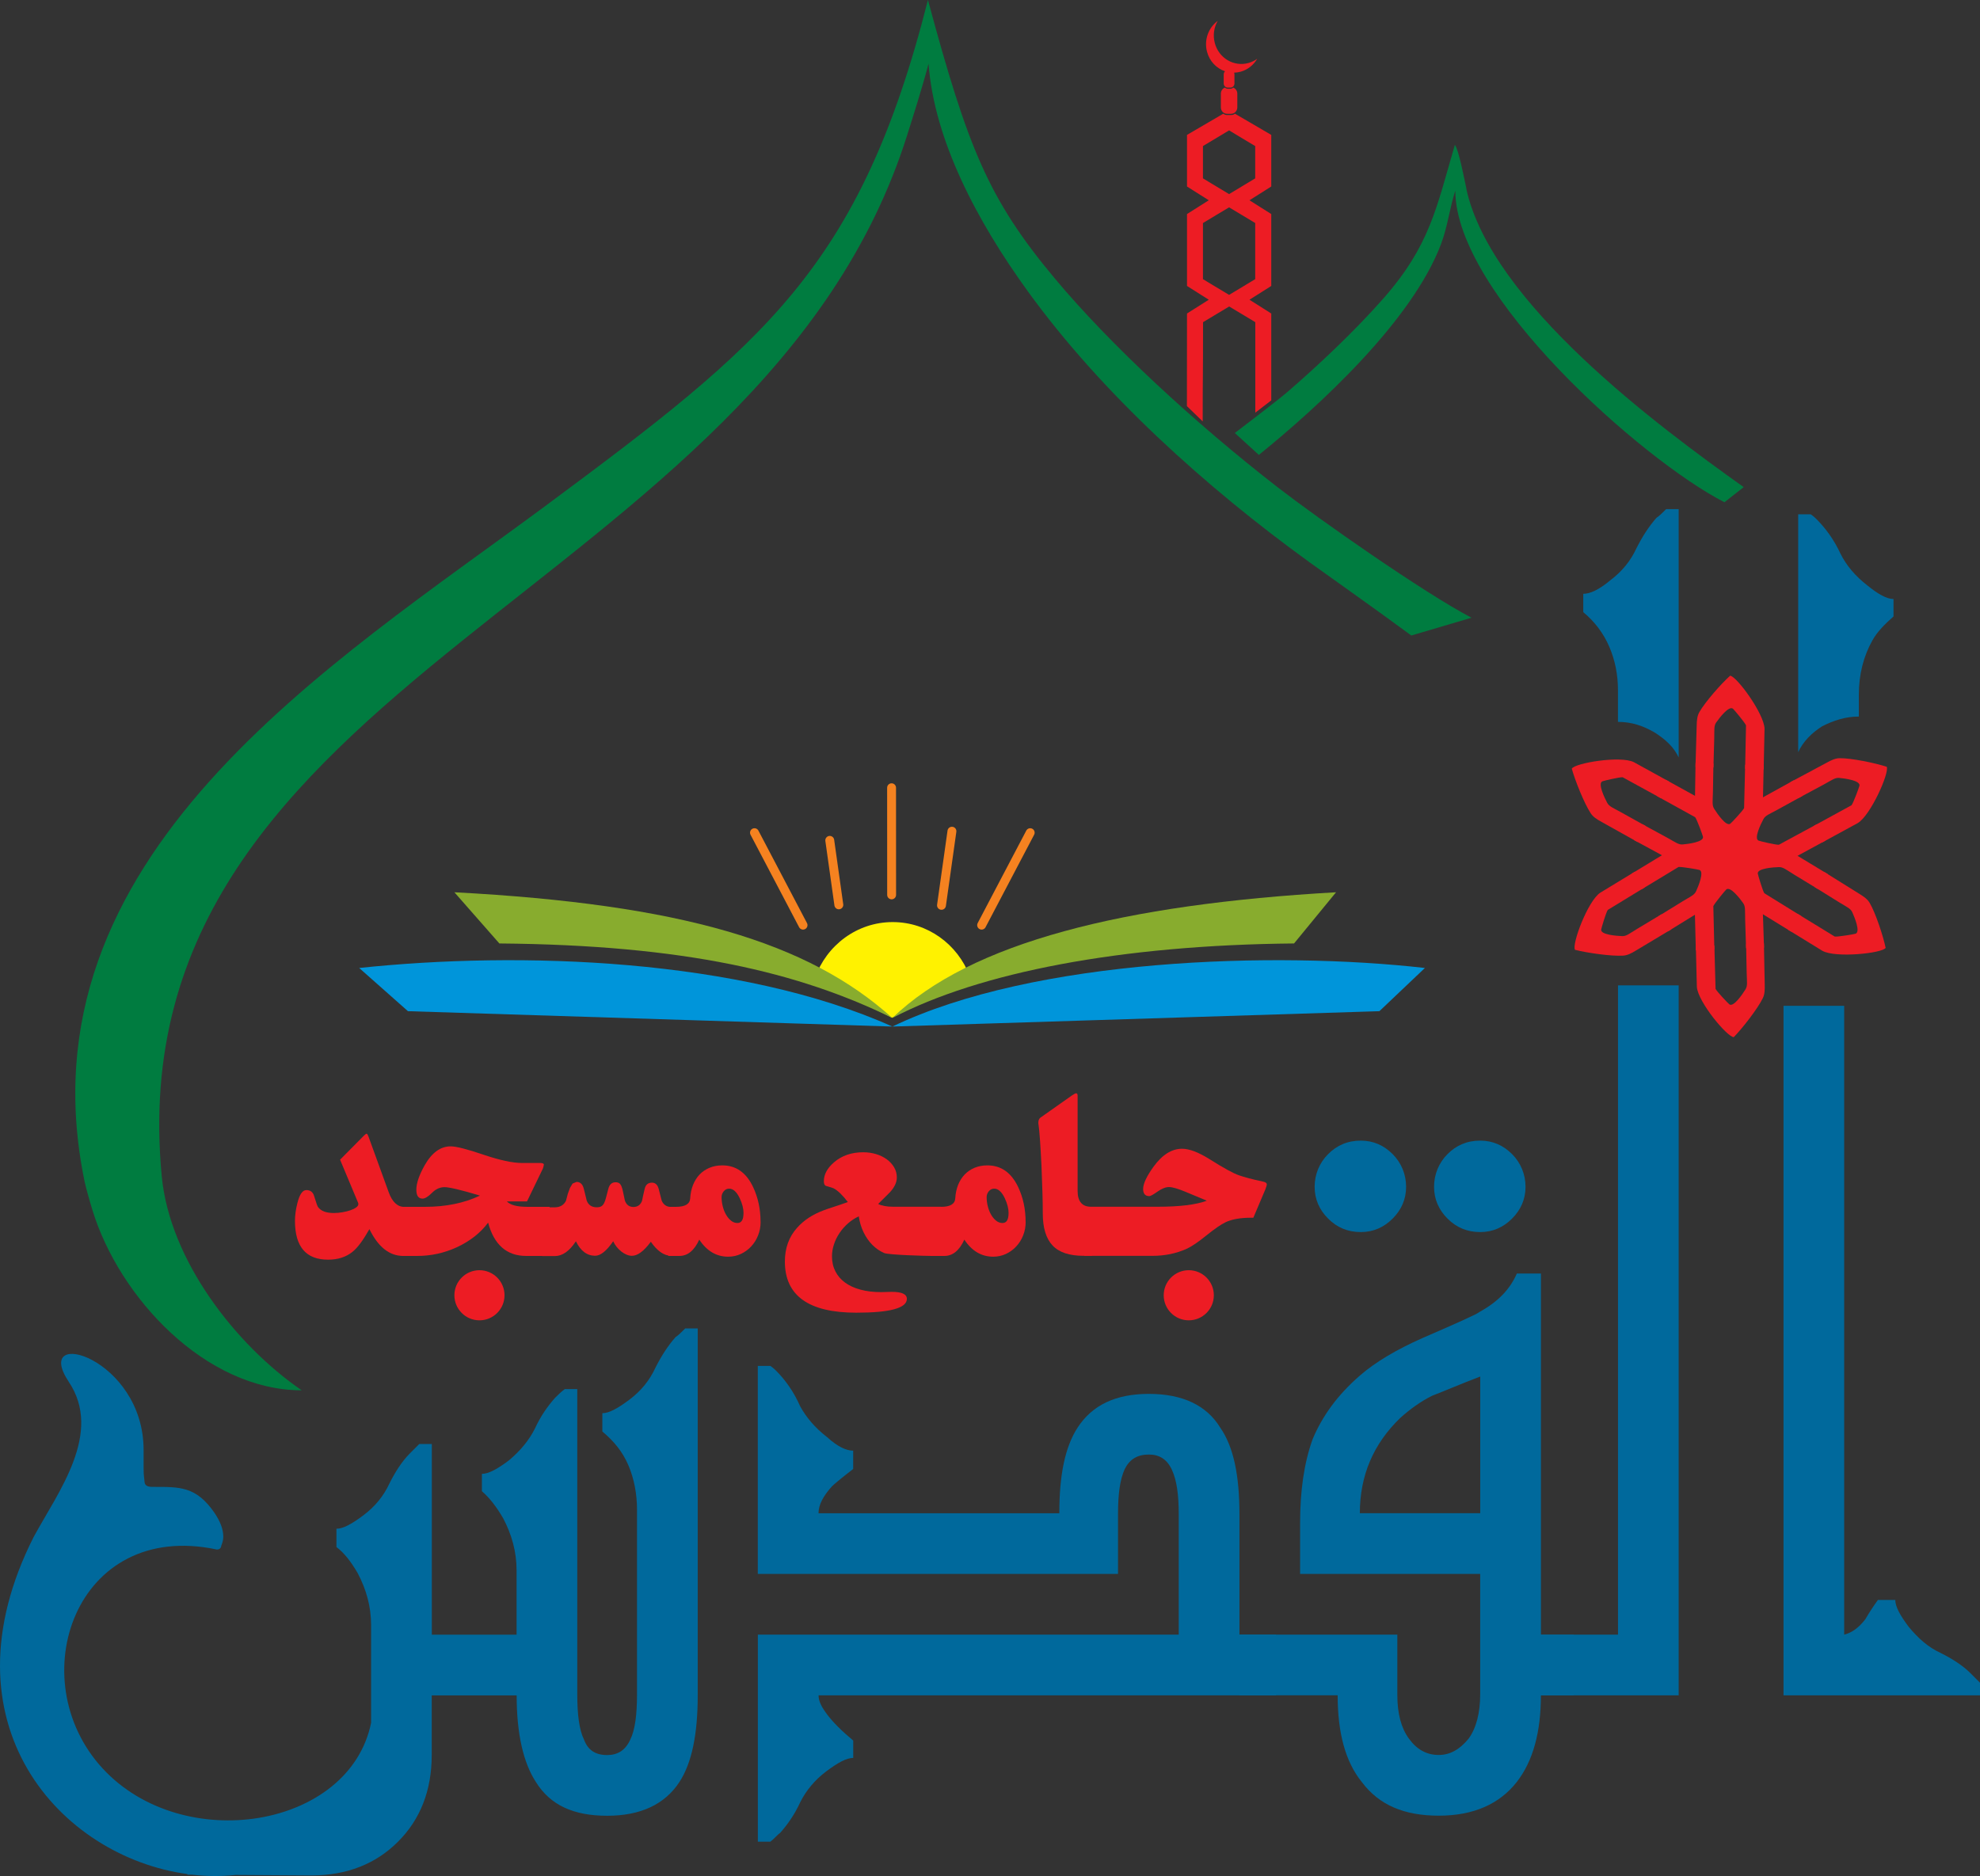 <?xml version="1.0" encoding="UTF-8"?>
<svg id="Layer_2" data-name="Layer 2" xmlns="http://www.w3.org/2000/svg" viewBox="0 0 445.51 422.16">
  <rect x="0" y="0" width="445.51" height="422.16" fill="#333333" stroke="none"/>
  <defs>
    <style>
      .cls-1 {
        fill: #00699c;
      }

      .cls-2 {
        fill: #0095da;
      }

      .cls-2, .cls-3, .cls-4, .cls-5, .cls-6 {
        fill-rule: evenodd;
      }

      .cls-3, .cls-7 {
        fill: #ed1c24;
      }

      .cls-4 {
        fill: #fff200;
      }

      .cls-8 {
        fill: none;
        stroke: #f58220;
        stroke-linecap: round;
        stroke-linejoin: round;
        stroke-width: 2px;
      }

      .cls-5 {
        fill: #007c40;
      }

      .cls-6 {
        fill: #88ac2e;
      }
    </style>
  </defs>
  <g id="Layer_1-2" data-name="Layer 1">
    <g>
      <g>
        <path class="cls-5" d="m67.89,312.87c-14.95-10.27-29.68-29.32-31.49-48.11C25.6,152.04,171.43,134.19,204.12,30.4c1.06-3.35,3.47-10.91,4.81-16.07,1.27,17.22,10.92,35.46,22.33,51.22,16.73,23.11,40.16,44.16,63.37,60.97,2.59,1.88,15.23,10.8,22.92,16.49l13.55-4c-10.8-5.64-34.7-22.44-43.56-29.31-18.79-14.58-37.79-32.17-50.25-47.09-14.98-17.95-19.54-29.44-28.5-62.62-15.29,60.39-37.08,77.49-85.83,113.68C74.52,149.62,3.85,192.66,19.04,265.91c.25,1.18.94,3.72,1.76,6.4,6,19.64,25.42,40.55,47.09,40.56"/>
        <path class="cls-5" d="m329.96,42.51c-.42-1.9-1.74-8.9-2.61-9.91-4.15,14.18-5.6,22.66-16.12,34.61-6.52,7.41-14.89,15.25-21.42,20.88-2.5,2.16-9.74,7.63-11.97,9.35l5.41,4.93c13.34-10.79,34.49-30.13,41.01-47.5,1.48-3.96,1.88-7.87,3.19-11.97.03,23.3,41.92,60.58,60.56,70.12l4.33-3.4c-19.11-13.62-56.81-41.44-62.41-67.12"/>
        <path class="cls-3" d="m396.91,213.21l-.3-9.22c-.03-1.3-.13-2.27-.6-3.09-1.31-2.31-4.93-6.36-6.95-8.17-1.46.09-7.66,8.61-7.72,11.99l.23,9.14,4.17-.18-.23-9.77c.33-.72,2.7-3.56,2.92-3.75.91-.76,3.08,2.06,3.78,3.06.55.77.41,1.59.46,3.71l.2,6.45,4.03-.17Z"/>
        <path class="cls-3" d="m396.89,212.3l.18,9.22c.04,1.29-.02,2.28-.44,3.13-1.19,2.41-4.59,6.77-6.52,8.74-1.46.03-8.08-7.94-8.31-11.31l-.23-9.14,4.17-.18.27,9.77c.36.69,2.87,3.32,3.11,3.49.95.68,2.96-2.32,3.62-3.37.51-.82.32-1.62.27-3.74l-.13-6.45,4.03-.17Z"/>
        <path class="cls-3" d="m381.51,171.67l-.15,9.22c-.04,1.29.03,2.28.45,3.13,1.2,2.41,4.61,6.74,6.55,8.71,1.46.03,8.06-7.98,8.28-11.35l.2-9.14-4.17-.16-.24,9.77c-.36.69-2.86,3.34-3.1,3.51-.95.69-2.97-2.31-3.63-3.35-.51-.82-.33-1.62-.28-3.74l.11-6.45-4.03-.15Z"/>
        <path class="cls-3" d="m381.49,172.58l.27-9.22c.02-1.3.13-2.27.59-3.09,1.31-2.31,4.91-6.39,6.93-8.21,1.46.08,7.69,8.57,7.75,11.95l-.2,9.14-4.17-.16.2-9.77c-.33-.72-2.71-3.55-2.93-3.73-.91-.76-3.07,2.08-3.77,3.08-.55.78-.4,1.6-.45,3.71l-.18,6.45-4.03-.15Z"/>
        <path class="cls-3" d="m375.28,209.6l7.85-4.84c1.11-.67,1.9-1.25,2.38-2.06,1.35-2.29,3.06-7.44,3.63-10.1-.81-1.22-11.28-2.36-14.24-.72l-7.81,4.75,2.23,3.53,8.36-5.06c.78-.07,4.43.57,4.71.67,1.11.41-.26,3.7-.77,4.8-.4.86-1.18,1.14-2.99,2.24l-5.49,3.38,2.15,3.41Z"/>
        <path class="cls-3" d="m376.06,209.13l-7.91,4.74c-1.1.68-1.98,1.12-2.94,1.18-2.69.17-8.15-.62-10.83-1.31-.76-1.25,2.87-10.96,5.67-12.84l7.81-4.75,2.23,3.53-8.34,5.09c-.42.66-1.45,4.15-1.48,4.43-.12,1.16,3.49,1.41,4.72,1.46.96.03,1.57-.53,3.38-1.63l5.53-3.32,2.16,3.41Z"/>
        <path class="cls-3" d="m403.65,175.57l-8.07,4.46c-1.14.61-1.96,1.16-2.49,1.95-1.49,2.24-3.55,7.36-4.3,10.01.71,1.28,10.93,3.02,13.96,1.53l8.03-4.37-1.94-3.7-8.59,4.65c-.78.03-4.32-.82-4.58-.94-1.07-.48.52-3.73,1.1-4.81.45-.85,1.24-1.09,3.1-2.1l5.65-3.11-1.87-3.57Z"/>
        <path class="cls-3" d="m402.85,176.01l8.13-4.36c1.13-.63,2.03-1.02,2.97-1.03,2.66-.02,7.98,1.08,10.57,1.93.66,1.31-3.61,10.93-6.51,12.67l-8.03,4.37-1.94-3.7,8.57-4.69c.46-.64,1.73-4.12,1.78-4.4.2-1.17-3.33-1.63-4.55-1.74-.94-.09-1.58.44-3.44,1.46l-5.68,3.05-1.87-3.57Z"/>
        <path class="cls-3" d="m367.65,189.04l8.11,4.4c1.13.63,2.03,1.03,2.97,1.04,2.65.03,7.98-1.04,10.56-1.88.66-1.31-3.57-10.96-6.46-12.71l-8.01-4.41-1.95,3.69,8.55,4.73c.46.64,1.71,4.13,1.76,4.41.2,1.17-3.33,1.61-4.55,1.72-.94.08-1.58-.45-3.43-1.48l-5.67-3.08-1.88,3.57Z"/>
        <path class="cls-3" d="m368.45,189.48l-8.05-4.5c-1.14-.62-1.96-1.17-2.48-1.96-1.48-2.25-3.52-7.38-4.26-10.04.71-1.28,10.93-2.97,13.96-1.47l8.01,4.41-1.95,3.69-8.57-4.7c-.78-.04-4.32.8-4.58.92-1.07.48.51,3.73,1.09,4.82.45.85,1.24,1.1,3.09,2.12l5.63,3.14-1.88,3.57Z"/>
        <path class="cls-3" d="m411.28,196.72l-7.89-4.78c-1.1-.68-1.98-1.13-2.93-1.19-2.68-.18-8.15.58-10.82,1.26-.76,1.25,2.83,10.98,5.62,12.87l7.79,4.79,2.24-3.52-8.31-5.14c-.41-.66-1.44-4.16-1.47-4.44-.11-1.16,3.49-1.4,4.73-1.44.96-.03,1.57.53,3.37,1.64l5.51,3.35,2.16-3.4Z"/>
        <path class="cls-3" d="m410.5,196.24l7.82,4.88c1.11.67,1.9,1.26,2.37,2.07,1.34,2.29,3.04,7.46,3.59,10.12-.81,1.22-11.28,2.31-14.23.66l-7.79-4.79,2.24-3.52,8.33,5.1c.78.08,4.43-.55,4.7-.65,1.11-.41-.25-3.7-.75-4.81-.39-.86-1.17-1.15-2.98-2.26l-5.48-3.41,2.16-3.4Z"/>
        <path class="cls-3" d="m389.21,188.14c2.54,0,4.59,2.06,4.59,4.59s-2.06,4.59-4.59,4.59-4.59-2.06-4.59-4.59,2.06-4.59,4.59-4.59"/>
        <g>
          <line class="cls-8" x1="211.84" y1="203.73" x2="214.19" y2="187.05"/>
          <line class="cls-8" x1="200.62" y1="201.38" x2="200.61" y2="177.27"/>
          <line class="cls-8" x1="220.87" y1="208.19" x2="231.8" y2="187.38"/>
          <line class="cls-8" x1="180.69" y1="208.19" x2="169.76" y2="187.38"/>
          <line class="cls-8" x1="188.74" y1="203.62" x2="186.7" y2="189.11"/>
        </g>
        <path class="cls-1" d="m445.51,381.51h-44.21v-155.17h13.65v141.51c1.74-.44,3.26-1.52,4.77-3.48.87-1.51,1.74-2.81,2.82-4.33h3.91c0,1.51,1.08,3.47,3.03,6.07,2.17,2.6,4.33,4.55,7.15,5.85,2.6,1.3,4.99,2.82,6.72,4.55.65.65,1.3,1.3,2.17,2.17v2.82Z"/>
        <path class="cls-1" d="m426.06,138.71c-1.95,1.73-3.69,3.46-4.77,5.42-1.95,3.47-3.04,7.59-3.04,12.14v4.98c-3.03,0-5.63.87-8.23,2.17-2.38,1.51-4.33,3.46-5.42,5.85v-53.53h2.82c.65.44,1.09.87,1.3,1.08,1.95,1.95,3.91,4.55,5.41,7.8,1.3,2.6,3.26,4.98,6.07,7.15,2.39,1.95,4.34,3.03,5.85,3.03v3.9Z"/>
        <path class="cls-1" d="m377.71,170.46c-1.09-2.38-3.04-4.12-5.42-5.63-2.61-1.52-5.21-2.38-8.24-2.38v-7.15c0-3.47-.65-6.72-1.95-9.75-1.3-3.03-3.26-5.63-5.86-7.8v-4.12c1.52,0,3.47-.87,6.07-3.03,2.6-1.96,4.56-4.33,5.86-7.15,1.3-2.6,2.82-4.98,4.55-6.93.65-.43,1.3-1.08,2.17-1.95h2.82v55.91Z"/>
        <polygon class="cls-1" points="364.06 367.85 364.06 221.74 377.71 221.74 377.71 381.51 346.5 381.51 346.5 367.85 364.06 367.85"/>
        <path class="cls-1" d="m316.38,267.08c0,2.82-1.08,5.2-3.03,7.15-1.95,1.95-4.33,3.03-7.15,3.03-3.03,0-5.42-1.08-7.36-3.03-1.96-1.95-3.04-4.33-3.04-7.15s1.08-5.42,3.04-7.37c1.95-1.95,4.33-3.03,7.36-3.03,2.82,0,5.2,1.08,7.15,3.03,1.95,1.95,3.03,4.55,3.03,7.37Zm26.87,0c0,2.82-1.08,5.2-3.03,7.15-1.95,1.95-4.33,3.03-7.15,3.03-3.03,0-5.42-1.08-7.37-3.03-1.95-1.95-3.03-4.33-3.03-7.15s1.08-5.42,3.03-7.37c1.95-1.95,4.33-3.03,7.37-3.03,2.82,0,5.2,1.08,7.15,3.03,1.95,1.95,3.03,4.55,3.03,7.37Zm-10.19,73.46v-30.77c-4.55,1.73-8.02,3.25-10.84,4.33-2.6,1.3-4.98,3.03-7.15,4.98-6.07,5.85-9.1,13-9.1,21.45h27.09Zm21.02,40.96h-7.37c0,8.23-1.73,14.74-5.42,19.5-3.9,4.98-9.75,7.59-17.55,7.59s-13.44-2.38-17.34-7.59c-3.68-4.55-5.42-11.05-5.42-19.5h-22.11v-13.65h35.54v13.65c0,4.12.87,7.37,2.6,9.75,1.73,2.38,3.9,3.68,6.72,3.68,2.6,0,4.77-1.3,6.72-3.68,1.73-2.38,2.6-5.85,2.6-9.97v-27.09h-40.52v-11.48c0-7.15.87-13.44,2.82-18.85,2.17-5.2,5.63-9.97,10.62-14.3,3.47-3.03,8.23-5.85,14.09-8.45,8.02-3.47,12.35-5.42,12.79-5.85,4.33-2.38,6.93-5.2,8.45-8.67h5.42v81.27h7.37v13.65Z"/>
        <path class="cls-1" d="m287.12,381.51h-102.94c0,1.3.65,2.6,1.95,4.33,1.3,1.73,3.25,3.68,5.85,5.85v3.9c-1.52,0-3.47,1.08-6.07,3.03-2.6,1.95-4.55,4.34-5.85,6.94-1.3,2.82-2.82,4.98-4.55,6.93-.65.43-1.3,1.3-2.17,1.95h-2.82v-46.59h94.7v-27.09c0-4.33-.43-7.58-1.52-9.97-1.08-2.38-2.82-3.47-5.2-3.47-2.6,0-4.33,1.08-5.42,3.25-1.09,2.38-1.52,5.63-1.52,10.18v13.44h-81.05v-46.81h2.82c.65.43,1.08.87,1.3,1.08,1.95,1.96,3.9,4.56,5.42,8.02,1.3,2.38,3.25,4.77,6.07,6.94,2.38,2.17,4.33,3.03,5.85,3.03v4.12c-2.82,2.17-4.33,3.47-4.77,3.9-1.95,2.17-3.03,4.12-3.03,6.07h54.18c0-8.67,1.3-14.95,4.12-19.29,3.25-4.99,8.45-7.58,16.04-7.58s13,2.6,16.04,7.58c3.03,4.33,4.33,10.83,4.33,19.5v27.09h8.24v13.65Z"/>
        <path class="cls-1" d="m97.14,381.51v13.44c0,8.02-2.6,14.52-7.59,19.5-4.98,4.99-11.49,7.59-19.5,7.59l-17.04-.11c-3.24.34-6.53.31-9.82-.06h-1.02s0-.14,0-.14c-28.55-3.88-55.85-33.84-34.59-75.87,5.51-10.15,15.67-23.39,7.85-34.96-8.29-12.6,16.88-5.39,16.88,15.39v3.99c0,.37,0,.83.03,1.4.04.53.11,1.17.19,1.86.07.72.64,1.06,1.74,1.06,6.19,0,9.83-.16,13.96,5.8,1.33,1.94,2.01,3.75,2.01,5.42,0,.61-.15,1.25-.45,2.01-.07.57-.42.87-.99.87-31.84-6.81-44.19,29.24-25.7,49.27,18.04,19.53,55.54,13.54,60.4-10.28v-22c0-4.12-1.08-8.02-3.03-11.7-1.52-2.6-3.03-4.55-4.77-5.85v-4.12c1.52,0,3.47-1.08,6.07-3.03,2.6-1.95,4.55-4.33,5.85-7.15,1.3-2.6,2.82-4.98,4.55-6.72.65-.65,1.3-1.3,2.17-2.17h2.82v42.91h19.07v-14.52c0-4.12-1.08-8.02-3.03-11.7-1.52-2.6-3.03-4.55-4.77-6.07v-3.9c1.52,0,3.47-1.08,6.07-3.03,2.6-2.17,4.55-4.55,5.85-7.15,1.3-2.82,2.82-4.99,4.55-6.94.65-.65,1.3-1.3,2.17-1.95h2.82v68.7c0,4.55.44,8.02,1.52,10.18.87,2.38,2.6,3.47,5.2,3.47,2.38,0,4.12-1.08,5.2-3.47,1.08-2.17,1.52-5.63,1.52-10.18v-41.61c0-3.47-.65-6.93-1.95-9.97-1.3-3.03-3.25-5.42-5.85-7.58v-4.12c1.52,0,3.47-1.09,6.07-3.03,2.6-1.95,4.55-4.33,5.85-7.16,1.3-2.6,2.82-4.98,4.55-6.93.65-.43,1.3-1.08,2.17-1.95h2.82v82.57c0,8.67-1.3,15.17-4.12,19.5-3.25,4.98-8.67,7.59-16.25,7.59s-12.79-2.38-16.04-7.59c-2.82-4.33-4.33-10.84-4.33-19.5h-19.07Z"/>
        <path class="cls-4" d="m200.86,207.5c7.87,0,14.6,5.01,17.31,12.09l-17.46,9.45-17.33-9c2.6-7.31,9.44-12.54,17.48-12.54"/>
        <path class="cls-2" d="m320.62,217.82l-10.25,9.73-109.58,3.46c32.01-15.38,86.14-17.01,119.83-13.18"/>
        <g>
          <path class="cls-6" d="m300.62,200.79l-9.45,11.52c-39.04.36-70.79,6.51-90.38,16.77,17.63-17.04,52.18-25.58,99.83-28.29"/>
          <path class="cls-6" d="m102.24,200.79l10.12,11.52c41.84.36,67.43,6.51,88.42,16.77-18.89-17.04-47.48-25.58-98.55-28.29"/>
        </g>
        <path class="cls-2" d="m80.81,217.82l10.98,9.73,109,3.46c-34.31-15.38-83.88-17.01-119.98-13.18"/>
        <path class="cls-3" d="m276.55,46.66l2.94,1.76,2.94,1.77v12.63l-2.94,1.77-2.94,1.77-2.94-1.77-2.94-1.77v-12.63l2.94-1.77,2.94-1.76Zm-.46-21.05h.92c.76,0,1.39-.65,1.39-1.44v-3.1c0-.62-.38-1.15-.92-1.36-.16.16-.39.26-.63.26h-.6c-.24,0-.47-.1-.63-.26-.53.2-.92.73-.92,1.36v3.1c0,.79.62,1.44,1.39,1.44Zm-5.42,10.79v-3.53l2.94-1.76,2.94-1.77,2.94,1.77,2.94,1.76v7.27l-2.94,1.77-2.94,1.77-2.94-1.77-2.94-1.77v-3.74Zm-3.61,55c0-12.81.02-8.05.02-20.85l2.45-1.55,2.45-1.55-2.45-1.55-2.45-1.55v-16.18l2.45-1.55,2.45-1.55-2.45-1.55-2.45-1.55v-11.61l4.74-2.77,3.43-2c.24.19.53.3.85.3h.92c.32,0,.61-.11.85-.3l3.43,2,4.74,2.77v11.61l-2.45,1.55-2.45,1.55,2.45,1.55,2.45,1.55v16.18l-2.45,1.55-2.45,1.55,2.45,1.55,2.45,1.55v19.55l-3.59,2.76v-20.36l-2.94-1.77-2.94-1.76-2.94,1.76-2.94,1.77c0,13.93-.08,11.27-.08,22.33l-3.54-3.43Z"/>
        <path class="cls-3" d="m282.89,13.21c-.8,1.38-2.09,2.46-3.71,2.92-.5.14-1,.21-1.5.22.05.12.08.25.08.39v2.03c0,.52-.41.94-.91.94h-.6c-.5,0-.91-.42-.91-.94v-2.03c0-.28.11-.52.3-.7-1.92-.65-3.5-2.25-4.06-4.42-.7-2.67.35-5.4,2.41-6.92-.83,1.44-1.12,3.21-.66,4.96.89,3.42,4.29,5.44,7.6,4.51.73-.2,1.39-.53,1.97-.96Z"/>
      </g>
      <g>
        <g>
          <path class="cls-7" d="m92.14,282.63h-1.41c-3.1,0-5.64-2.01-7.61-6.03-.7,1.23-1.36,2.28-2,3.14-.63.86-1.25,1.53-1.85,2-1.44,1.15-3.26,1.73-5.45,1.73-4.96,0-7.45-2.91-7.45-8.73,0-1.25.18-2.58.54-3.99.49-1.96,1.16-2.94,2.02-2.94.91,0,1.49.45,1.75,1.34.45,1.49.75,2.32.88,2.48.65.89,1.83,1.34,3.55,1.34.63,0,1.28-.06,1.93-.17.66-.11,1.25-.26,1.78-.44.53-.18.96-.39,1.3-.63s.51-.5.51-.78c0-.08-.02-.19-.07-.32l-4.04-9.66,5.4-5.45c.26-.26.45-.39.58-.39.11,0,.24.19.39.58l4.57,12.58c.8,2.21,1.98,3.31,3.55,3.31h1.12v11.05Z"/>
          <path class="cls-7" d="m123.67,282.63h-5.28c-4.36,0-7.22-2.5-8.56-7.49-1.75,2.34-4.12,4.19-7.11,5.57-2.82,1.28-5.77,1.92-8.86,1.92h-3.41v-11.05h5.18c4.69,0,8.81-.84,12.36-2.53-4.22-1.27-6.88-1.9-7.98-1.9-1.02,0-1.96.43-2.82,1.29s-1.57,1.29-2.12,1.29c-.92,0-1.39-.66-1.39-2,0-1.44.62-3.28,1.87-5.5,1.61-2.84,3.56-4.26,5.86-4.26,1.23,0,3.68.62,7.35,1.87,3.7,1.25,6.59,1.87,8.69,1.87h4.04c.58,0,.88.12.88.37,0,.11-.07.39-.19.83l-3.6,7.45h-4.53c.76.81,2.29,1.22,4.6,1.22h5.01v11.05Z"/>
          <path class="cls-7" d="m152.09,282.6h-1.05c-1.61,0-3.14-1.05-4.6-3.16-1.56,2.11-2.98,3.16-4.26,3.16-.39,0-.79-.09-1.2-.26-.41-.17-.81-.41-1.19-.71s-.73-.65-1.05-1.05c-.32-.4-.57-.82-.77-1.25-1.49,2.17-2.85,3.26-4.06,3.26-1.83,0-3.28-1.09-4.33-3.26-1.46,2.22-3.04,3.33-4.74,3.33h-2.87v-10.97h2.82c1.22,0,2.07-.5,2.56-1.48l.41-1.56.49-1.34.58-.97.9-.37c.81,0,1.35.5,1.61,1.48.03.11.1.39.21.84.11.45.26,1.08.47,1.91.39.99,1.14,1.48,2.24,1.48.44,0,.78-.07,1.03-.22.25-.15.46-.38.63-.71s.32-.75.45-1.29c.13-.54.3-1.18.51-1.95.26-.97.79-1.46,1.61-1.46.37,0,.66.08.86.23.2.15.37.39.5.72.13.32.25.75.35,1.28.11.53.24,1.16.4,1.89.34.96.98,1.44,1.92,1.44s1.61-.47,1.95-1.41l.22-1.09.36-1.56c.21-.94.76-1.41,1.65-1.41.75,0,1.25.47,1.51,1.41l.19.75.49,1.9c.41.94,1.13,1.41,2.17,1.41h1.02v10.97Z"/>
          <path class="cls-7" d="m171.14,274.99c0,1.07-.19,2.08-.57,3.03s-.9,1.78-1.56,2.48c-.66.71-1.43,1.27-2.31,1.68s-1.84.62-2.86.62c-2.64,0-4.81-1.28-6.5-3.84-1.12,2.45-2.61,3.67-4.48,3.67h-2.48v-11.05h1.73c2.06,0,3.12-.64,3.19-1.92.06-1.1.28-2.11.64-3.02.37-.91.86-1.69,1.48-2.34.62-.65,1.37-1.15,2.23-1.51.86-.36,1.82-.54,2.87-.54,3.08,0,5.39,1.62,6.93,4.87,1.12,2.37,1.68,4.99,1.68,7.86Zm-3.84-1.97c0-1.02-.28-2.14-.85-3.36-.68-1.44-1.48-2.17-2.38-2.17-.49,0-.89.19-1.22.58-.32.39-.49.83-.49,1.31,0,.71.09,1.42.27,2.12s.43,1.32.75,1.87c.32.55.7,1,1.13,1.34.43.34.9.51,1.42.51.91,0,1.36-.74,1.36-2.21Z"/>
          <path class="cls-7" d="m211.73,282.63h-2.14c-1.15,0-9.66-.22-10.66-.66s-1.88-1.05-2.66-1.84c-.78-.79-1.43-1.73-1.96-2.82-.53-1.09-.89-2.29-1.08-3.59-.88.41-1.68.93-2.42,1.58-.74.65-1.38,1.37-1.91,2.17-.54.8-.95,1.64-1.25,2.54-.3.9-.45,1.81-.45,2.71,0,1.27.26,2.4.77,3.39s1.24,1.84,2.19,2.53c.95.69,2.1,1.22,3.47,1.58,1.36.37,2.9.55,4.6.55.11,0,.28,0,.5-.01s.45-.02.71-.02.49-.02.72-.02c.23,0,.4-.01.51-.01,2.25,0,3.38.53,3.38,1.58,0,2.08-3.8,3.11-11.39,3.11-10.71,0-16.06-3.84-16.06-11.51,0-3.03.92-5.57,2.77-7.62,1.49-1.67,3.46-2.97,5.91-3.89.6-.23,1.36-.49,2.27-.78.92-.29,1.99-.66,3.22-1.1-1.19-1.56-2.26-2.59-3.21-3.09-.11-.07-.68-.24-1.7-.54-.32-.1-.49-.45-.49-1.05,0-1.53.76-2.94,2.29-4.26,1.75-1.51,3.94-2.26,6.57-2.26,1.01,0,1.97.14,2.88.41s1.72.67,2.41,1.17c.69.5,1.24,1.1,1.65,1.79.41.69.62,1.46.62,2.3,0,1.12-.54,2.26-1.63,3.41l-.75.75-1.82,1.8c.81.42,1.95.63,3.41.63h10.75v11.05Z"/>
          <path class="cls-7" d="m230.78,274.99c0,1.07-.19,2.08-.57,3.03s-.9,1.78-1.56,2.48c-.66.71-1.43,1.27-2.31,1.68s-1.84.62-2.86.62c-2.64,0-4.81-1.28-6.5-3.84-1.12,2.45-2.61,3.67-4.48,3.67h-2.48v-11.05h1.73c2.06,0,3.12-.64,3.19-1.92.06-1.1.28-2.11.64-3.02.37-.91.86-1.69,1.48-2.34.62-.65,1.37-1.15,2.23-1.51.86-.36,1.82-.54,2.87-.54,3.08,0,5.39,1.62,6.93,4.87,1.12,2.37,1.68,4.99,1.68,7.86Zm-3.84-1.97c0-1.02-.28-2.14-.85-3.36-.68-1.44-1.48-2.17-2.38-2.17-.49,0-.89.19-1.22.58-.32.39-.49.83-.49,1.31,0,.71.09,1.42.27,2.12s.43,1.32.75,1.87c.32.55.7,1,1.13,1.34.43.34.9.51,1.42.51.91,0,1.36-.74,1.36-2.21Z"/>
          <path class="cls-7" d="m245.67,282.6h-1.92c-3.16,0-5.47-.78-6.93-2.34-1.46-1.56-2.19-3.96-2.19-7.2,0-2.64-.1-6.2-.29-10.68-.23-4.7-.45-7.79-.66-9.25-.02-.08-.03-.16-.04-.24,0-.08-.01-.16-.01-.24,0-.5.15-.88.44-1.12l7.08-4.99c.49-.34.82-.51,1-.51.21,0,.32.19.32.58v21.43c0,2.37,1.05,3.55,3.14,3.55h.07v11Z"/>
          <path class="cls-7" d="m284.78,267.49l-2.77,6.54h-.49c-2.42,0-4.34.34-5.77,1.02-.99.47-2.43,1.46-4.31,2.97-.92.75-1.76,1.37-2.49,1.87-.74.5-1.39.88-1.96,1.14-2.34,1.05-4.9,1.58-7.69,1.58h-15.34v-11.05h16.46c4.98,0,8.69-.45,11.12-1.36l-4.84-2.02c-1.69-.7-2.91-1.05-3.67-1.05s-1.61.34-2.58,1.02c-.96.68-1.57,1.02-1.85,1.02-.92,0-1.39-.54-1.39-1.61,0-1.17.78-2.84,2.34-5.01,1.95-2.69,4.09-4.04,6.42-4.04,1.62,0,3.66.77,6.13,2.31,1.59,1.01,2.94,1.81,4.05,2.42,1.11.61,1.99,1.03,2.64,1.25.55.19,1.28.41,2.19.66.91.24,2.01.5,3.31.78.5.11.75.32.75.61,0,.18-.09.49-.27.92Z"/>
        </g>
        <circle class="cls-7" cx="107.88" cy="291.48" r="5.64"/>
        <circle class="cls-7" cx="267.48" cy="291.48" r="5.64"/>
      </g>
    </g>
  </g>
</svg>
